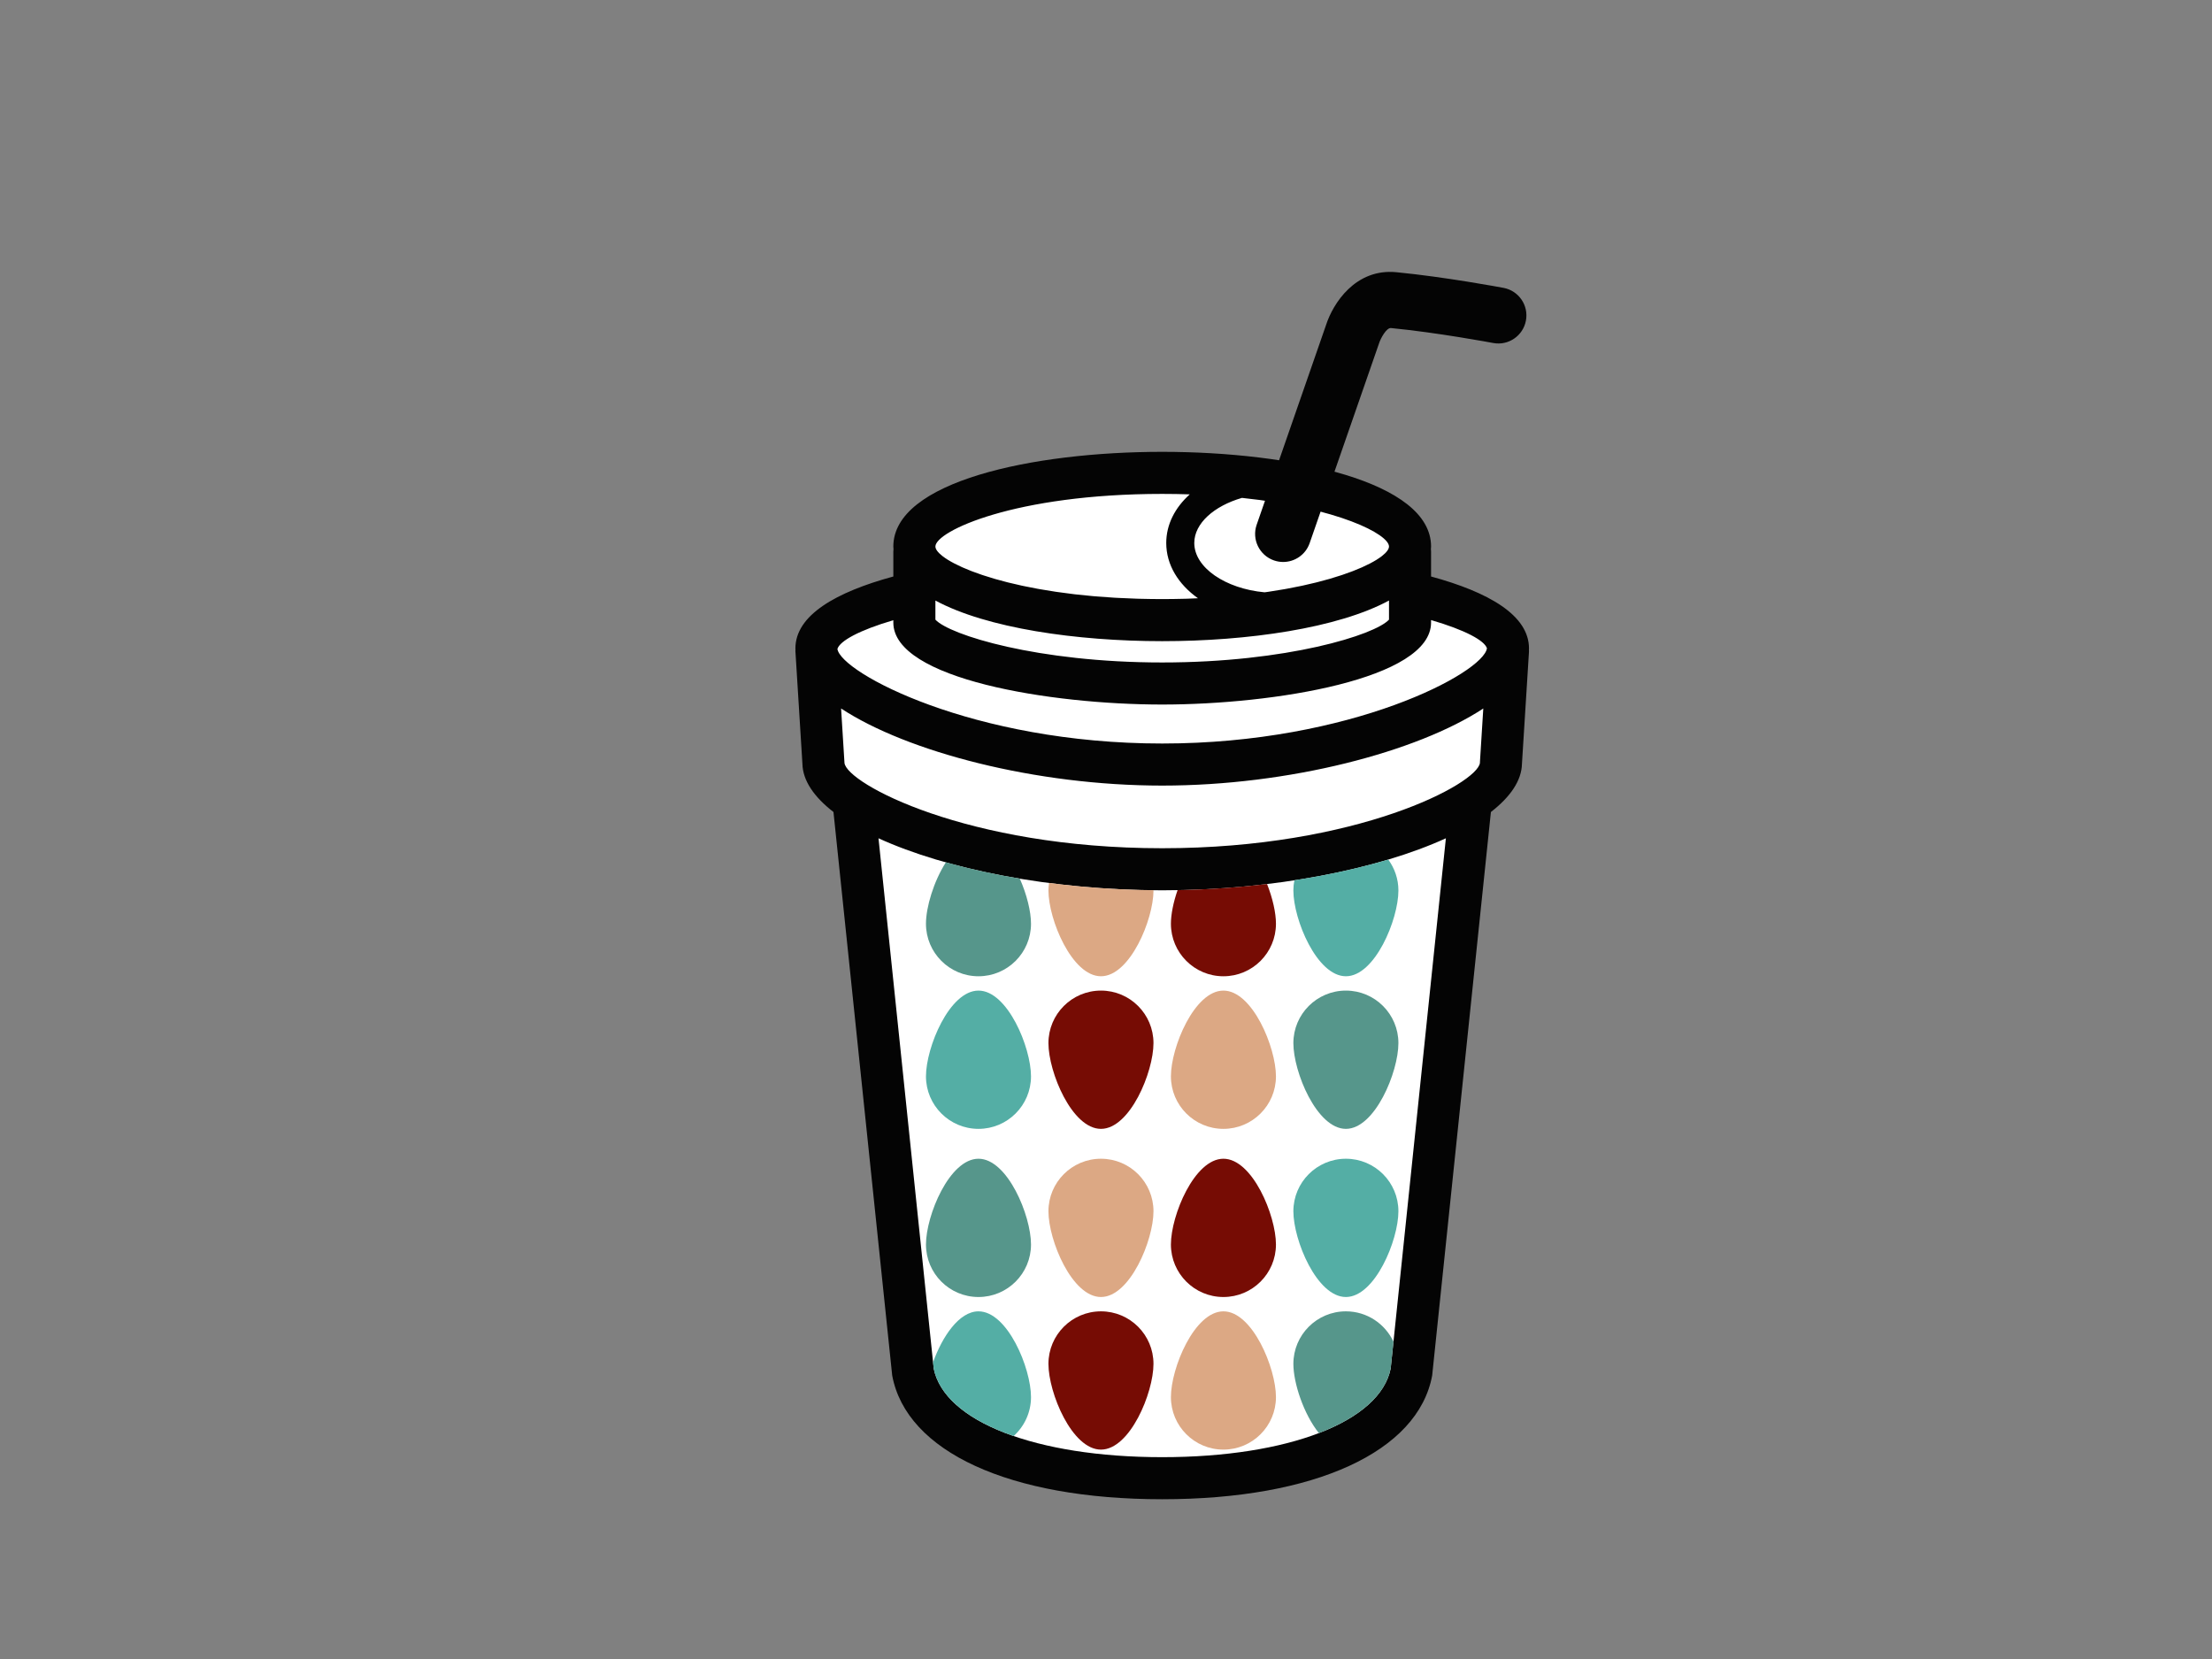 <?xml version="1.0" encoding="utf-8"?>
<!-- Generator: Adobe Illustrator 17.0.0, SVG Export Plug-In . SVG Version: 6.00 Build 0)  -->
<!DOCTYPE svg PUBLIC "-//W3C//DTD SVG 1.1//EN" "http://www.w3.org/Graphics/SVG/1.1/DTD/svg11.dtd">
<svg version="1.1" id="Layer_1" xmlns="http://www.w3.org/2000/svg" xmlns:xlink="http://www.w3.org/1999/xlink" x="0px" y="0px"
	 width="800px" height="600px" viewBox="0 0 800 600" enable-background="new 0 0 800 600" xml:space="preserve">
<rect x="0" y="0" width="800" height="600" fill="#808080" stroke="none"/>
<g>
	<path fill="#FFFFFF" d="M545.374,234.521c0-9.297-19.178-17.563-48.91-22.823c8.544-4.081,13.492-8.89,13.492-14.046
		c0-14.71-40.129-26.632-89.634-26.632s-89.629,11.922-89.629,26.632c0,5.156,4.948,9.965,13.487,14.046
		c-29.728,5.26-48.906,13.527-48.906,22.823c0,0.149,0.04,0.307,0.05,0.461c-0.01,0.149-0.05,0.282-0.05,0.436l2.536,40.52
		c0,4.264,3.878,9.009,10.852,13.67c5.909,56.761,21.486,206.394,21.496,206.449c4.428,24.002,40.367,38.554,90.158,38.554h0.005
		c0.005,0,0.005,0,0.01,0c49.787,0,85.726-14.552,90.158-38.554c0.01-0.054,15.587-149.688,21.491-206.449
		c6.974-4.661,10.857-9.406,10.857-13.67l2.536-40.52c0-0.149-0.04-0.282-0.049-0.426
		C545.334,234.838,545.374,234.674,545.374,234.521z"/>
	<path fill="#040404" d="M552.982,234.521c0-12.06-14.72-20.396-35.419-26.023v-9.034c0-0.302-0.04-0.594-0.059-0.892
		c0.015-0.307,0.059-0.609,0.059-0.921c0-23.527-50.406-34.24-97.241-34.24c-46.83,0-97.236,10.713-97.236,34.24
		c0,0.312,0.045,0.614,0.06,0.921c-0.02,0.297-0.06,0.59-0.06,0.892v9.034c-20.698,5.627-35.419,13.962-35.419,26.023
		c0,0.119,0.025,0.233,0.03,0.352c-0.01,0.183-0.03,0.357-0.03,0.545l2.536,40.803c0.124,6.062,4.171,11.981,11.233,17.449
		c21.169,203.383,21.174,203.432,21.238,203.77c5.102,27.622,42.511,44.78,97.648,44.78h0.01c55.126,0,92.541-17.157,97.633-44.75
		c0.069-0.362,0.074-0.416,21.243-203.799c7.063-5.468,11.114-11.387,11.233-17.449l2.526-40.327l0.015-0.475
		c0-0.183-0.025-0.352-0.03-0.53C552.957,234.768,552.982,234.645,552.982,234.521z M449.168,180.068
		c34.72,3.626,53.18,13.16,53.18,17.583c0,0.946-0.867,2.135-2.541,3.442c-0.034,0.025-0.064,0.049-0.099,0.074
		c-0.52,0.401-1.115,0.812-1.788,1.233c-0.035,0.025-0.079,0.049-0.114,0.074c-1.397,0.862-3.105,1.758-5.131,2.665
		c-0.034,0.015-0.069,0.035-0.104,0.049c-0.971,0.431-2.021,0.862-3.13,1.293c-0.139,0.055-0.273,0.109-0.416,0.163
		c-1.09,0.416-2.244,0.832-3.467,1.243c-0.178,0.059-0.357,0.119-0.54,0.178c-1.253,0.416-2.566,0.827-3.952,1.233
		c-0.114,0.035-0.233,0.064-0.347,0.099c-1.387,0.401-2.838,0.792-4.354,1.174c-0.119,0.03-0.233,0.059-0.347,0.089
		c-1.516,0.381-3.111,0.748-4.75,1.105c-0.277,0.059-0.555,0.119-0.837,0.178c-1.615,0.347-3.294,0.674-5.027,0.991
		c-0.317,0.059-0.644,0.114-0.971,0.173c-1.778,0.312-3.606,0.614-5.503,0.896c-0.253,0.04-0.515,0.074-0.773,0.109
		c-0.262,0.04-0.545,0.069-0.807,0.109c-14.151-1.303-25.419-8.935-25.419-17.845C431.931,189.275,439.098,182.99,449.168,180.068z
		 M420.322,178.627c3.428,0,6.751,0.059,9.975,0.164c-5.334,4.794-8.509,10.877-8.509,17.588c0,7.885,4.349,14.918,11.476,19.99
		c-1.322,0.06-2.62,0.129-3.982,0.168c-0.352,0.01-0.713,0.015-1.065,0.025c-2.576,0.064-5.196,0.109-7.895,0.109
		c-2.699,0-5.32-0.045-7.89-0.109c-0.357-0.01-0.713-0.015-1.07-0.025c-2.422-0.074-4.784-0.173-7.093-0.302
		c-0.431-0.02-0.857-0.045-1.283-0.069c-2.273-0.134-4.492-0.292-6.647-0.475c-0.362-0.03-0.713-0.064-1.07-0.094
		c-2.214-0.198-4.383-0.411-6.473-0.654c-0.114-0.015-0.218-0.03-0.332-0.04c-2.065-0.243-4.056-0.51-5.998-0.792
		c-0.248-0.035-0.496-0.064-0.738-0.104c-1.907-0.282-3.744-0.585-5.527-0.902c-0.317-0.055-0.639-0.109-0.951-0.168
		c-1.743-0.317-3.428-0.649-5.047-0.991c-0.272-0.06-0.535-0.119-0.802-0.173c-1.654-0.362-3.254-0.728-4.779-1.109
		c-0.109-0.03-0.208-0.055-0.312-0.079c-1.535-0.391-3.001-0.788-4.403-1.189c-0.104-0.035-0.213-0.059-0.317-0.094
		c-1.397-0.406-2.719-0.822-3.982-1.238c-0.168-0.059-0.337-0.114-0.505-0.168c-1.228-0.416-2.392-0.832-3.487-1.253
		c-0.138-0.049-0.267-0.104-0.401-0.154c-1.114-0.436-2.164-0.867-3.14-1.302c-0.03-0.01-0.06-0.025-0.094-0.04
		c-2.031-0.911-3.74-1.808-5.141-2.674c-0.035-0.02-0.074-0.045-0.109-0.064c-0.678-0.426-1.273-0.837-1.793-1.238
		c-0.035-0.025-0.064-0.05-0.094-0.074c-1.674-1.308-2.541-2.496-2.541-3.442C338.301,192.128,367.043,178.627,420.322,178.627z
		 M338.301,217.19c18.475,9.995,51.025,14.696,82.021,14.696c31,0,63.551-4.701,82.026-14.696v6.909
		c-5.027,5.518-36.919,15.493-82.026,15.493c-45.102,0-76.994-9.975-82.021-15.493V217.19z M323.085,224.308v0.847
		c0,20.451,56.86,29.653,97.236,29.653s97.241-9.203,97.241-29.653v-0.902c12.378,3.611,19.317,7.41,20.208,10.203
		c-1.218,8.856-49.009,34.448-117.444,34.448c-68.44,0-116.236-25.592-117.464-34.21
		C303.759,231.806,310.703,227.948,323.085,224.308z M420.322,306.774c-70.708,0-114.076-23.428-114.904-30.837l-1.228-19.703
		c23.903,15.706,70.307,27.885,116.137,27.885c45.83,0,92.239-12.184,116.137-27.89c-0.005,0.005-0.01,0.01-0.015,0.015
		l-1.204,19.218l-0.015,0.446C534.403,283.347,491.035,306.774,420.322,306.774z M502.957,494.942
		c-3.824,19.188-36.954,32.061-82.625,32.061h-0.015c-45.656,0-78.777-12.858-82.63-32.066
		c-0.723-6.934-13.472-129.406-19.965-191.763c24.463,11.194,62.472,18.816,102.6,18.816s78.138-7.622,102.6-18.816
		C516.429,365.546,503.68,488.042,502.957,494.942z"/>
	<path fill="#040404" d="M464.071,203.248c-1.104,0-2.224-0.183-3.328-0.565c-5.29-1.838-8.093-7.618-6.25-12.912l25.067-72.164
		c2.521-7.875,10.663-20.614,25.473-19.158c17.801,1.739,37.9,5.508,38.747,5.666c5.503,1.035,9.128,6.34,8.088,11.842
		c-1.035,5.508-6.345,9.133-11.842,8.093c-0.203-0.04-20.074-3.764-36.959-5.409c-1.669-0.153-3.72,3.764-4.23,5.285l-25.181,72.501
		C472.199,200.618,468.271,203.248,464.071,203.248L464.071,203.248z"/>
	<path fill="#54AEA5" d="M372.877,389.271c0,10.49-8.504,18.999-18.994,18.999c-10.49,0-18.995-8.509-18.995-18.999
		c0-10.486,8.504-31.011,18.995-31.011C364.373,358.26,372.877,378.785,372.877,389.271z"/>
	<path fill="#760C04" d="M379.182,377.26c0-10.495,8.504-19,18.995-19c10.49,0,18.994,8.504,18.994,19
		c0,10.485-8.504,31.01-18.994,31.01C387.687,408.27,379.182,387.745,379.182,377.26z"/>
	<path fill="#DCA884" d="M461.466,389.271c0,10.49-8.509,18.999-19,18.999c-10.49,0-18.99-8.509-18.99-18.999
		c0-10.486,8.499-31.011,18.99-31.011C452.957,358.26,461.466,378.785,461.466,389.271z"/>
	<path fill="#56968B" d="M467.766,377.26c0-10.495,8.504-19,18.994-19s18.994,8.504,18.994,19c0,10.485-8.504,31.01-18.994,31.01
		S467.766,387.745,467.766,377.26z"/>
	<path fill="#56968B" d="M372.877,450.083c0,10.495-8.504,19-18.994,19c-10.49,0-18.995-8.504-18.995-19
		c0-10.485,8.504-31.01,18.995-31.01C364.373,419.073,372.877,439.598,372.877,450.083z"/>
	<path fill="#DCA884" d="M379.182,438.072c0-10.49,8.504-19,18.995-19c10.49,0,18.994,8.509,18.994,19
		c0,10.485-8.504,31.01-18.994,31.01C387.687,469.082,379.182,448.558,379.182,438.072z"/>
	<path fill="#760C04" d="M461.466,450.083c0,10.495-8.509,19-19,19c-10.49,0-18.99-8.504-18.99-19c0-10.485,8.499-31.01,18.99-31.01
		C452.957,419.073,461.466,439.598,461.466,450.083z"/>
	<path fill="#54AEA5" d="M467.766,438.072c0-10.49,8.504-19,18.994-19s18.994,8.509,18.994,19c0,10.485-8.504,31.01-18.994,31.01
		S467.766,448.558,467.766,438.072z"/>
	<path fill="#760C04" d="M379.182,493.263c0-10.49,8.504-19,18.995-19c10.49,0,18.994,8.509,18.994,19
		c0,10.485-8.504,31.01-18.994,31.01C387.687,524.273,379.182,503.748,379.182,493.263z"/>
	<path fill="#DCA884" d="M461.466,505.274c0,10.495-8.509,19-19,19c-10.49,0-18.99-8.504-18.99-19c0-10.485,8.499-31.01,18.99-31.01
		C452.957,474.263,461.466,494.788,461.466,505.274z"/>
	<g>
		<path fill="#56968B" d="M334.888,334.08c0,10.49,8.504,19,18.995,19c10.49,0,18.994-8.509,18.994-19
			c0-4.418-1.523-10.609-4.054-16.305c-9.492-1.585-18.465-3.581-26.739-5.899C337.704,318.731,334.888,328.052,334.888,334.08z"/>
		<path fill="#56968B" d="M486.761,474.263c-10.49,0-18.994,8.509-18.994,19c0,6.909,3.705,18.153,9.227,25.032
			c14.663-5.622,24.037-13.685,25.963-23.353c0.104-0.996,0.461-4.408,1.011-9.688C500.943,478.77,494.386,474.263,486.761,474.263z
			"/>
	</g>
	<g>
		<path fill="#54AEA5" d="M467.766,322.069c0,10.485,8.504,31.01,18.994,31.01s18.994-20.525,18.994-31.01
			c0-4.195-1.374-8.054-3.673-11.199c-10.253,3.071-21.724,5.607-33.947,7.484C467.895,319.558,467.766,320.796,467.766,322.069z"/>
		<path fill="#54AEA5" d="M366.595,519.365c3.849-3.477,6.283-8.494,6.283-14.091c0-10.485-8.504-31.01-18.994-31.01
			c-7.023,0-13.143,9.203-16.429,18.435c0.111,1.08,0.193,1.852,0.233,2.239C339.755,505.244,350.257,513.719,366.595,519.365z"/>
	</g>
	<path fill="#DCA884" d="M379.182,322.069c0,10.485,8.504,31.01,18.995,31.01c10.49,0,18.994-20.525,18.994-31.01
		c0-0.04-0.005-0.079-0.005-0.119c-12.977-0.129-25.689-1.045-37.766-2.615C379.272,320.232,379.182,321.138,379.182,322.069z"/>
	<path fill="#760C04" d="M423.477,334.08c0,10.49,8.499,19,18.99,19c10.49,0,19-8.509,19-19c0-3.918-1.189-9.237-3.224-14.364
		c-10.421,1.253-21.283,2.011-32.355,2.204C424.356,326.333,423.477,330.722,423.477,334.08z"/>
</g>
</svg>
